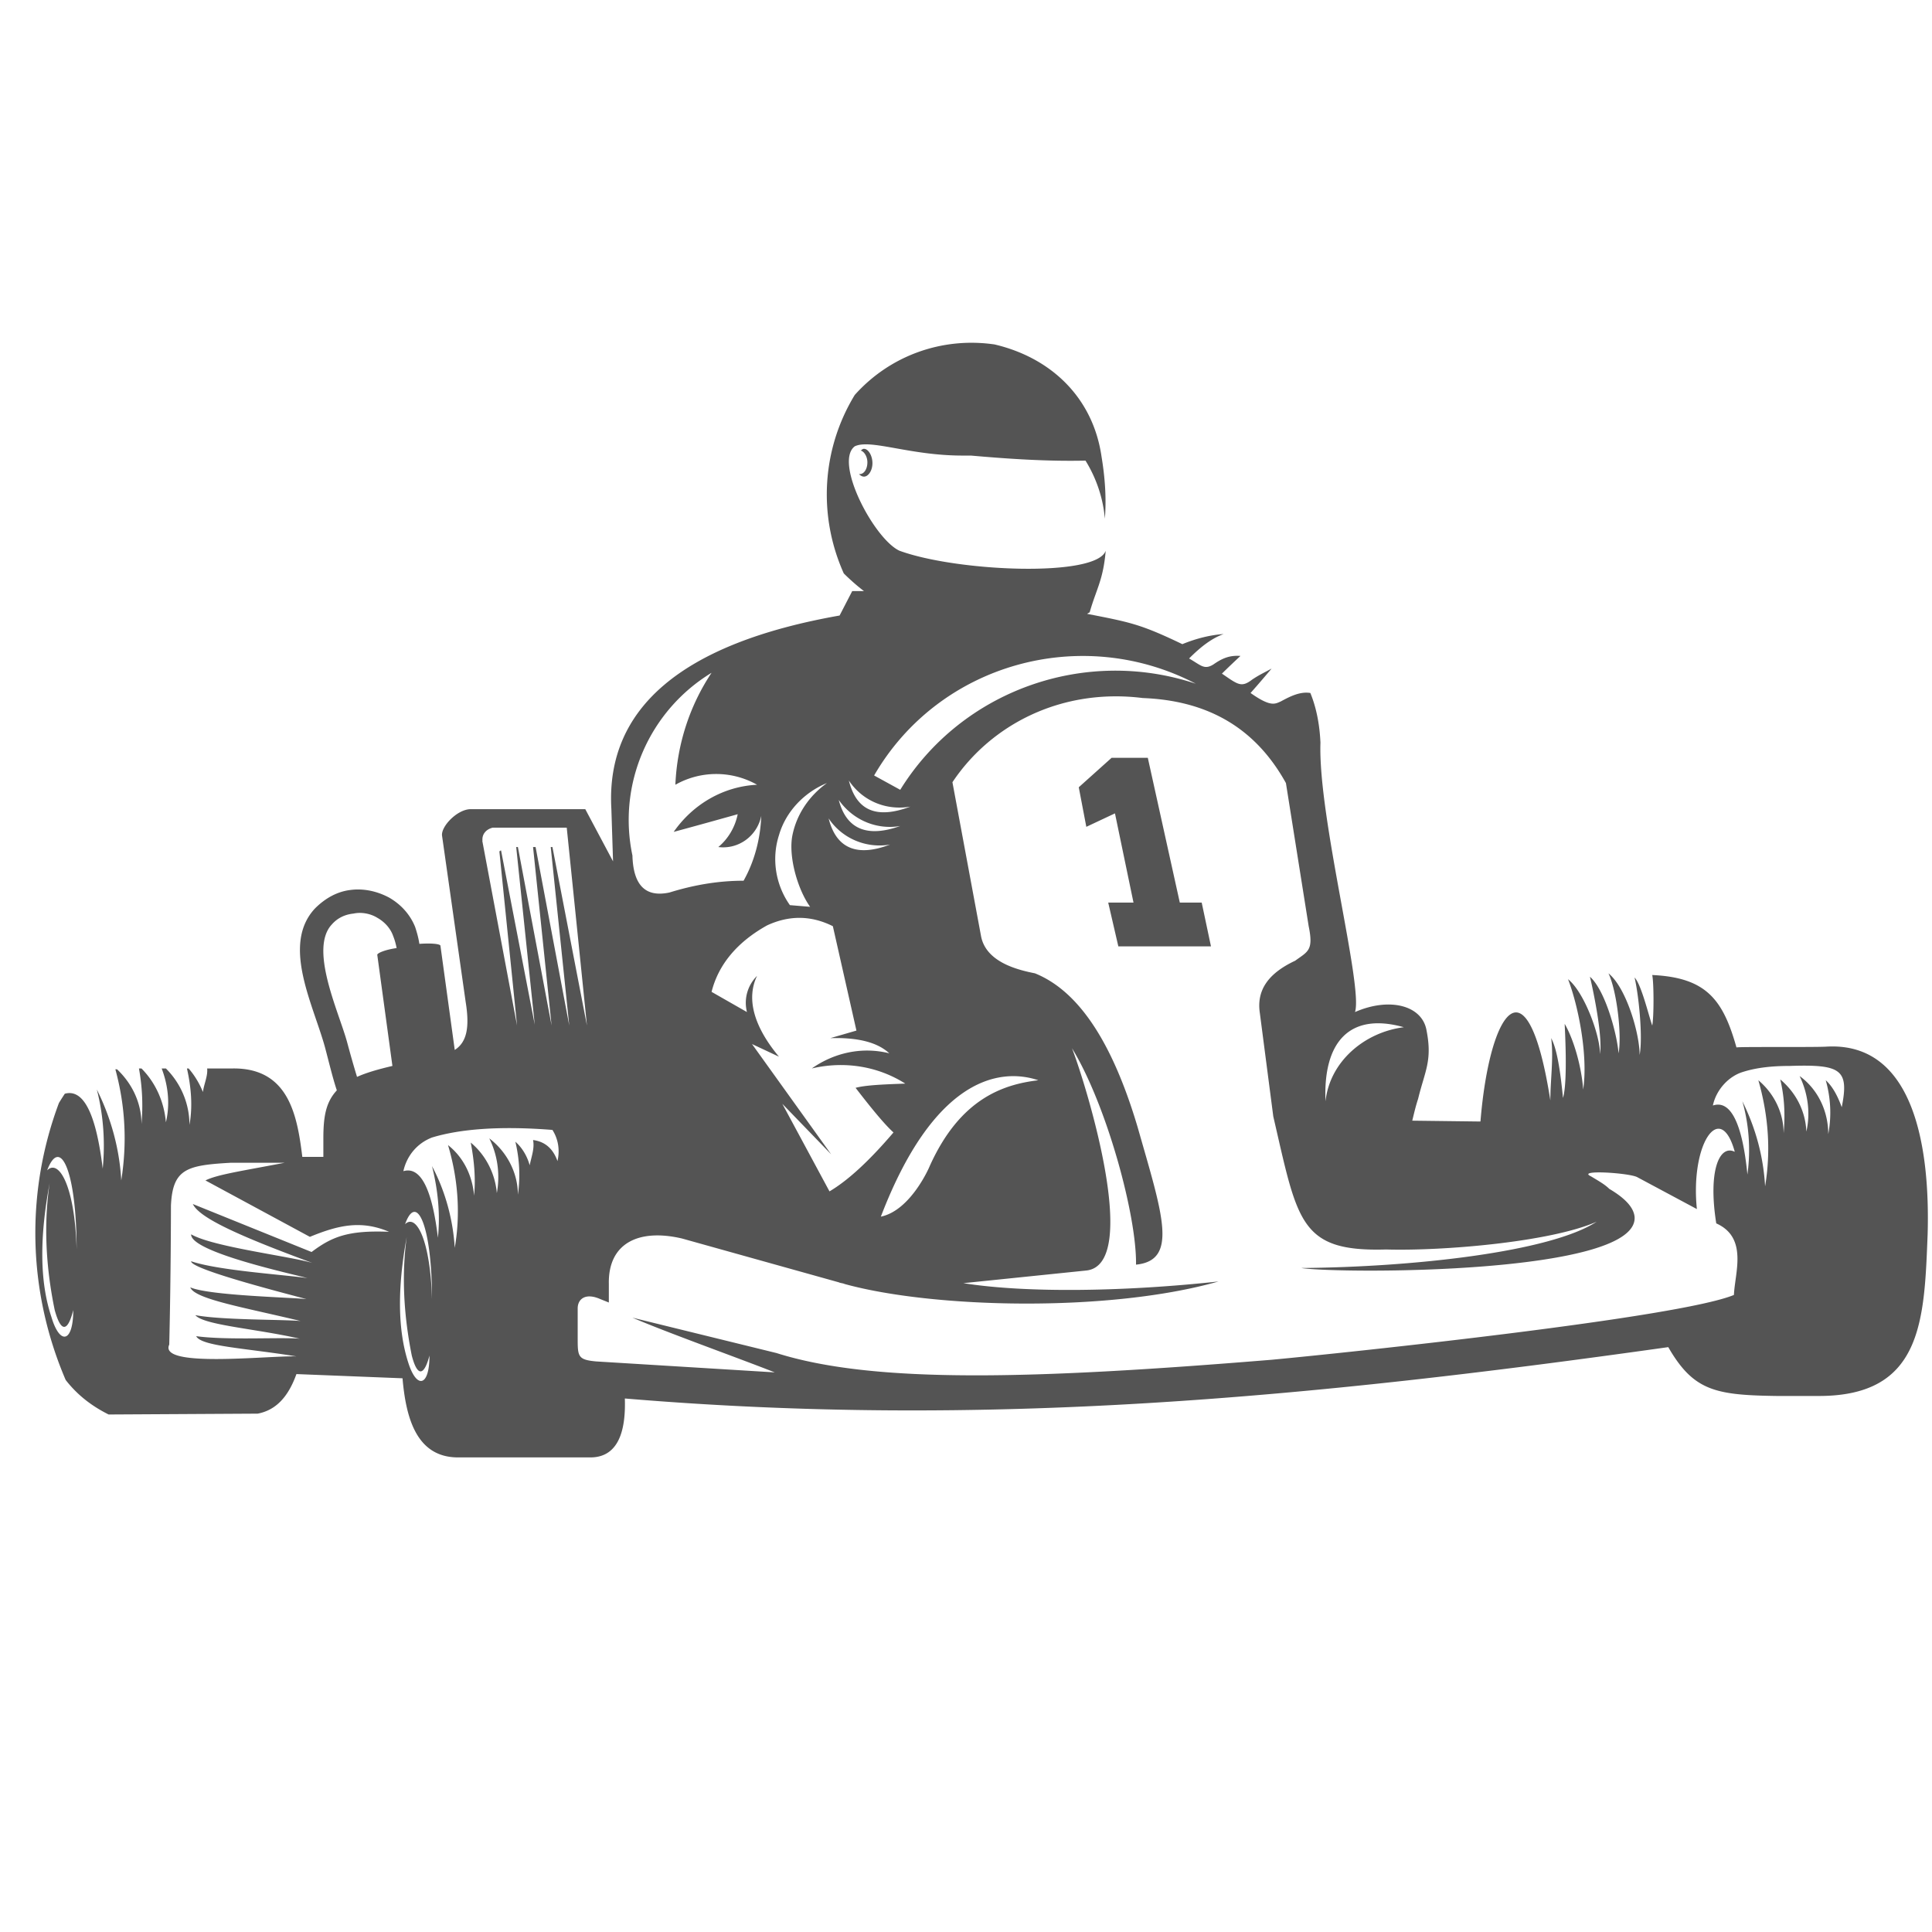 <svg xmlns="http://www.w3.org/2000/svg" width="500" viewBox="0 0 375 375" height="500" version="1.0"><defs><clipPath id="a"><path d="M6 66h368.645v216.883H6Zm0 0"/></clipPath></defs><g clip-path="url(#a)"><path fill="#545454" d="m150.379 266.379-34.652-2.125c-3.598-.324-3.598-.98-3.598-4.574v-5.72c0-1.796 1.473-3.105 4.414-1.796l1.633.652v-3.593c-.164-8.008 5.886-10.786 14.222-8.825l30.403 8.497c.328.164.816.164 1.144.328 17.164 4.738 51.325 5.554 72.575-.493-17.98 1.961-37.27 2.29-49.528.329l23.863-2.454c10.625-1.14.165-35.457-2.777-43.14 6.703 10.95 12.586 32.52 12.422 42 8.336-.82 5.07-9.969.328-26.637-4.902-16.504-11.441-26.473-19.941-29.906-3.27-.652-9.48-2.125-10.461-7.188l-5.559-29.906c7.52-11.273 21.25-18.3 36.942-16.34 12.75.489 21.902 5.883 27.789 16.504l4.414 27.781c.98 4.739-.164 4.903-2.617 6.7-5.23 2.449-7.52 5.718-6.864 10.129l2.614 20.101c4.742 20.426 5.066 26.309 21.902 25.82 11.117.325 32.039-1.472 40.867-5.394-8.992 5.883-35.637 8.824-57.375 8.988 7.52 1.145 65.711 1.309 64.73-9.969-.164-1.468-1.308-3.27-4.906-5.39-.816-.82-1.96-1.473-3.593-2.453-2.782-1.309 7.355-.653 8.988.164l11.605 6.21c-1.304-12.745 4.578-21.245 7.356-11.113-2.942-1.472-5.23 3.594-3.594 13.891 6.21 2.777 3.594 9.64 3.43 13.89-10.621 4.41-74.043 11.11-89.739 12.583-45.93 3.757-76.988 4.738-96.113-1.309l-27.95-6.863c6.864 2.941 20.595 7.844 27.626 10.62Zm60.316-176.973c2.125 3.43 3.43 7.352 3.758 11.274.328-4.082 0-8.168-.652-12.09-1.637-11.278-9.645-19.121-20.762-21.735-10.133-1.472-20.266 2.125-27.133 9.805-6.375 10.457-7.191 23.367-2.125 34.645 1.145 1.14 2.617 2.449 3.922 3.43h-2.289l-2.45 4.738c-30.566 5.394-45.44 17.976-44.296 37.586l.324 10.129-5.39-10.13h-22.23c-2.618 0-5.888 3.43-5.56 5.227l4.575 32.195c.82 5.063.164 7.844-2.121 9.313l-2.782-20.262c-.164-.328-1.796-.492-4.086-.328-.164-1.144-.492-2.289-.816-3.27-.98-2.449-2.781-4.41-5.066-5.718-2.454-1.305-5.07-1.797-7.52-1.469-2.617.324-4.906 1.633-6.867 3.594-6.54 7.027-.324 18.629 1.96 26.965.821 3.101 1.474 5.882 2.29 8.332-2.125 2.289-2.613 5.066-2.613 9.316v3.594H58.68c-.985-8.008-2.617-17.32-13.57-17.16h-4.903c.164 1.472-.652 3.105-.816 4.578-.657-1.637-1.637-3.27-2.782-4.578h-.324c.817 3.597 1.145 7.355.488 10.949 0-4.086-1.632-8.008-4.574-10.95h-.82c1.308 3.434 1.637 7.028.82 10.462-.328-3.922-1.965-7.68-4.742-10.461h-.488c.652 3.597.816 7.191.488 10.785 0-4.082-1.797-7.844-4.738-10.621h-.328c1.96 7.191 2.289 14.383 1.144 21.57-.328-6.047-1.96-12.09-4.742-17.648 1.309 5.066 1.637 10.297 1.145 15.363-1.31-10.785-3.758-15.527-7.356-14.547-.652.98-1.145 1.8-1.145 1.8-6.539 17.485-6.046 36.602 1.31 53.763 2.288 2.941 5.066 5.066 8.335 6.699l28.934-.164c3.43-.653 5.882-3.106 7.52-7.68l20.593.816c.652 7.516 2.617 15.36 10.789 15.36h25.664c6.047 0 6.863-6.371 6.7-11.438 70.124 5.883 132.89-.164 202.527-9.968 4.902 8.5 9.152 9.316 21.086 9.48h8.171c20.106 0 20.43-14.707 21.086-31.375.489-16.832-2.617-37.258-19.453-36.441-2.125.164-17 0-17.652.164-2.617-9.317-5.883-13.567-16.348-14.055.328 1.633.328 8.172 0 9.805-.652-1.797-2.125-8.008-3.43-9.317.817 3.434 1.633 11.606.981 15.035 0-4.25-2.617-13.074-6.047-15.851 1.633 3.433 2.613 11.93 1.961 15.523-.328-3.922-2.617-12.254-5.559-14.867.817 3.43 2.454 11.602 1.961 15.031 0-3.757-3.105-12.09-6.21-14.543 1.96 5.067 3.921 14.707 2.94 21.407-.327-4.41-1.796-9.641-3.593-12.746 0 .492.652 11.113-.328 14.382-.492-5.066-1.145-9.48-2.29-11.605.493 3.922-.163 8.008-.163 12.094-4.414-28.106-11.77-17.813-13.567 4.086l-13.238-.164c.324-1.31.653-2.778 1.14-4.25 1.31-5.391 2.782-7.352 1.638-13.235-.817-4.902-7.192-6.535-13.895-3.594 1.637-4.902-7.191-37.914-6.703-52.293-.16-3.593-.817-6.863-1.961-9.64-1.961-.328-3.922.652-5.719 1.633-1.144.492-1.96 1.144-5.887-1.633 0 0 1.473-1.633 4.086-4.738-1.468.816-2.285 1.144-3.757 2.125-2.125 1.632-2.778.98-5.883-1.145 0 0 1.14-1.145 3.594-3.434-2.125-.164-3.594.493-5.23 1.637-1.798 1.14-2.454.16-4.74-1.144 2.286-2.29 4.41-3.922 6.7-4.739-2.45.16-5.23.817-8.008 1.961-8.172-3.922-10.137-4.25-18.472-5.883.164-.164.328-.164.492-.328 1.308-4.574 2.613-6.21 3.105-11.93-1.797 5.231-28.933 4.087-40.047 0-4.906-2.288-12.75-17.156-8.664-20.261 3.106-1.473 10.625 1.797 20.922 1.797h1.637c7.355.652 14.875 1.144 22.23.98Zm12.094 57.684L229 175.195h4.25l1.8 8.5h-17.98l-1.965-8.5h4.907l-3.598-17.32-5.559 2.613-1.468-7.68 6.375-5.718Zm109.68 67.488c3.433-1.144 5.722 3.434 6.703 13.399.652-4.739.328-9.641-.98-14.215 2.613 5.23 4.085 10.785 4.413 16.504 1.145-6.864.653-13.727-1.308-20.59 3.105 2.613 4.902 6.375 4.902 10.297.328-3.598.164-7.028-.652-10.461 3.105 2.617 4.902 6.21 5.066 10.133.817-3.594.328-7.356-1.308-10.786 3.597 2.614 5.558 6.864 5.558 11.274.657-3.43.492-7.024-.488-10.457 1.469 1.308 2.45 3.433 3.105 5.23 1.47-7.355-.164-8.336-10.136-8.008-3.434 0-6.375.329-8.989 1.145-2.78.816-5.23 3.43-5.886 6.535ZM93.656 163.43l6.703 35.625-3.433-33.828c.164 0 .164-.16.328-.16l6.539 33.824-3.598-34.48h.328l6.54 34.644-3.598-34.645h.492l6.535 34.645-3.594-34.645h.329l6.699 34.645a29797.27 29797.27 0 0 0-3.922-38.403H95.62c-1.308.328-2.125 1.309-1.965 2.614-.16 0 0 0 0 .164Zm-17.488 43.468-2.941-21.57c0-.328 1.468-.98 3.757-1.308-.164-.817-.328-1.47-.652-2.286-.492-1.472-1.637-2.78-3.105-3.597-1.309-.817-3.106-1.145-4.579-.817-1.632.164-3.105.817-4.25 2.125-4.414 4.739 1.309 16.832 2.942 22.715.656 2.45 1.308 4.738 1.96 6.863 1.802-.816 4.09-1.472 6.868-2.125Zm91.535-119.78c.82 0 1.637 1.308 1.637 2.777 0 1.472-.817 2.617-1.637 2.617-.324 0-.652-.164-.98-.492h.164c.816 0 1.472-.98 1.472-2.286 0-1.144-.656-2.125-1.308-2.289.328-.164.328-.328.652-.328ZM78.945 240.07c-.98 7.192-.652 14.871.98 23.043 1.145 4.41 2.454 3.758 3.434 0 0 6.043-2.453 6.535-4.086 1.469-2.125-6.535-2.125-14.707-.328-24.512Zm97.75-83.504c-6.539 2.454-10.46.817-11.933-5.066 2.617 3.922 7.191 5.883 11.933 5.066Zm24.844 53.11c-6.863.816-15.2 3.594-21.086 16.668-.324.816-3.922 8.66-9.48 9.804 10.136-26.472 22.722-29.085 30.566-26.472Zm-28.93-5.23c-5.23-1.305-10.625-.16-15.039 2.94 6.211-1.468 12.75-.488 18.145 2.942-4.742.164-7.848.328-9.645.82 3.27 4.247 5.72 7.188 7.356 8.66-4.742 5.555-8.828 9.313-12.422 11.438l-9.156-16.996 9.48 9.805-15.363-21.407 5.23 2.454c-4.902-5.883-6.375-11.278-4.25-15.688-1.797 1.797-2.617 4.41-1.96 7.027l-6.868-3.921c1.309-5.23 4.906-9.645 10.79-12.91 4.25-1.962 8.5-1.962 12.75.163l4.577 20.262-5.07 1.469c5.395-.16 9.156.82 11.445 2.941Zm-42.664-31.212c-4.578.98-7.027-1.304-7.191-7.187-2.942-13.89 3.27-28.11 15.363-35.461-4.25 6.371-6.699 13.89-7.027 21.734a16.108 16.108 0 0 1 15.855 0c-6.539.325-12.422 3.758-16.183 9.149 4.25-1.145 8.336-2.285 12.425-3.43-.492 2.45-1.8 4.738-3.761 6.371 3.922.492 7.52-2.125 8.336-6.047-.164 4.414-1.309 8.825-3.434 12.586-4.902 0-9.64.817-14.383 2.285Zm27.297 2.778-3.922-.325c-2.777-3.921-3.597-8.988-2.125-13.562 1.309-4.578 4.903-8.336 9.317-10.133-3.434 2.45-5.883 6.047-6.703 10.133-.817 4.082.984 10.457 3.433 13.887Zm-70.285 46.246c1.961 6.539 2.45 13.402 1.309 19.937-.329-5.394-1.801-10.949-4.414-15.851 1.144 4.574 1.632 9.316 1.144 13.89-1.144-9.64-3.433-13.89-6.703-12.91.652-2.941 2.613-5.39 5.559-6.535 5.394-1.637 13.074-2.289 23.375-1.473 1.14 1.797 1.468 3.922.98 6.047-.82-2.289-2.289-3.758-4.742-4.086.328 1.637-.328 3.27-.653 4.903-.492-1.797-1.472-3.43-2.78-4.575.82 3.43.98 6.864.491 10.293 0-4.246-2.125-8.332-5.558-10.945 1.637 3.266 2.125 7.024 1.472 10.621-.328-3.758-2.124-7.355-5.066-9.804.652 3.43.98 6.863.652 10.292-.328-3.757-1.96-7.351-5.066-9.804Zm-8.336 15.363c2.285-6.375 5.23.488 5.23 14.543-.328-11.601-3.105-16.668-5.23-14.543Zm-38.742-8.5 20.27 10.95c5.558-2.29 9.972-3.27 15.367-.981-8.012-.328-11.118.98-15.04 3.922l-23.046-9.313c1.304 2.778 9.48 6.371 23.21 11.438-4.413-1.309-19.288-3.106-23.538-5.555-.164 3.43 19.613 7.68 22.558 8.496-4.414-.652-17.328-1.473-22.558-3.27-.164 1.637 20.757 6.864 22.394 7.356-2.289-.328-18.797-.656-22.559-2.289.817 2.29 10.626 3.922 21.415 6.535-3.598-.324-15.204-.16-20.434-1.14 1.637 1.96 11.77 2.613 20.27 4.574-3.758-.328-14.06.328-20.106-.492.98 1.96 9.316 2.289 19.453 3.921-5.722-.16-26.808 2.29-24.683-2.285.328-13.726.328-26.965.328-26.965.324-7.187 3.105-7.843 11.605-8.332h10.461c-8.5 1.633-13.078 2.286-15.367 3.43Zm232.601-29.738c-7.683.98-14.382 6.699-15.199 14.379-.492-11.602 4.739-17.32 15.2-14.38Zm-40.375-66.672c-21.574-7.191-45.44 1.305-57.37 20.59l-5.07-2.781c12.589-21.73 40.21-29.41 62.44-17.81Zm-59.332 31.21c-6.375 2.45-10.464.817-11.933-5.066 2.613 3.922 7.355 5.883 11.933 5.067Zm1.961-3.597c-6.375 2.29-10.46.656-11.933-5.062 2.613 3.758 7.191 5.883 11.933 5.062ZM9.148 227.16c2.618-6.863 5.723.492 5.723 15.363-.328-12.257-3.434-17.648-5.723-15.363Zm.493 2.453c-1.145 7.68-.817 16.012.98 24.676 1.309 4.738 2.617 3.922 3.598 0 0 6.371-2.617 6.863-4.25 1.305-2.29-6.864-2.29-15.524-.328-25.98Zm0 0" fill-rule="evenodd"/></g></svg>